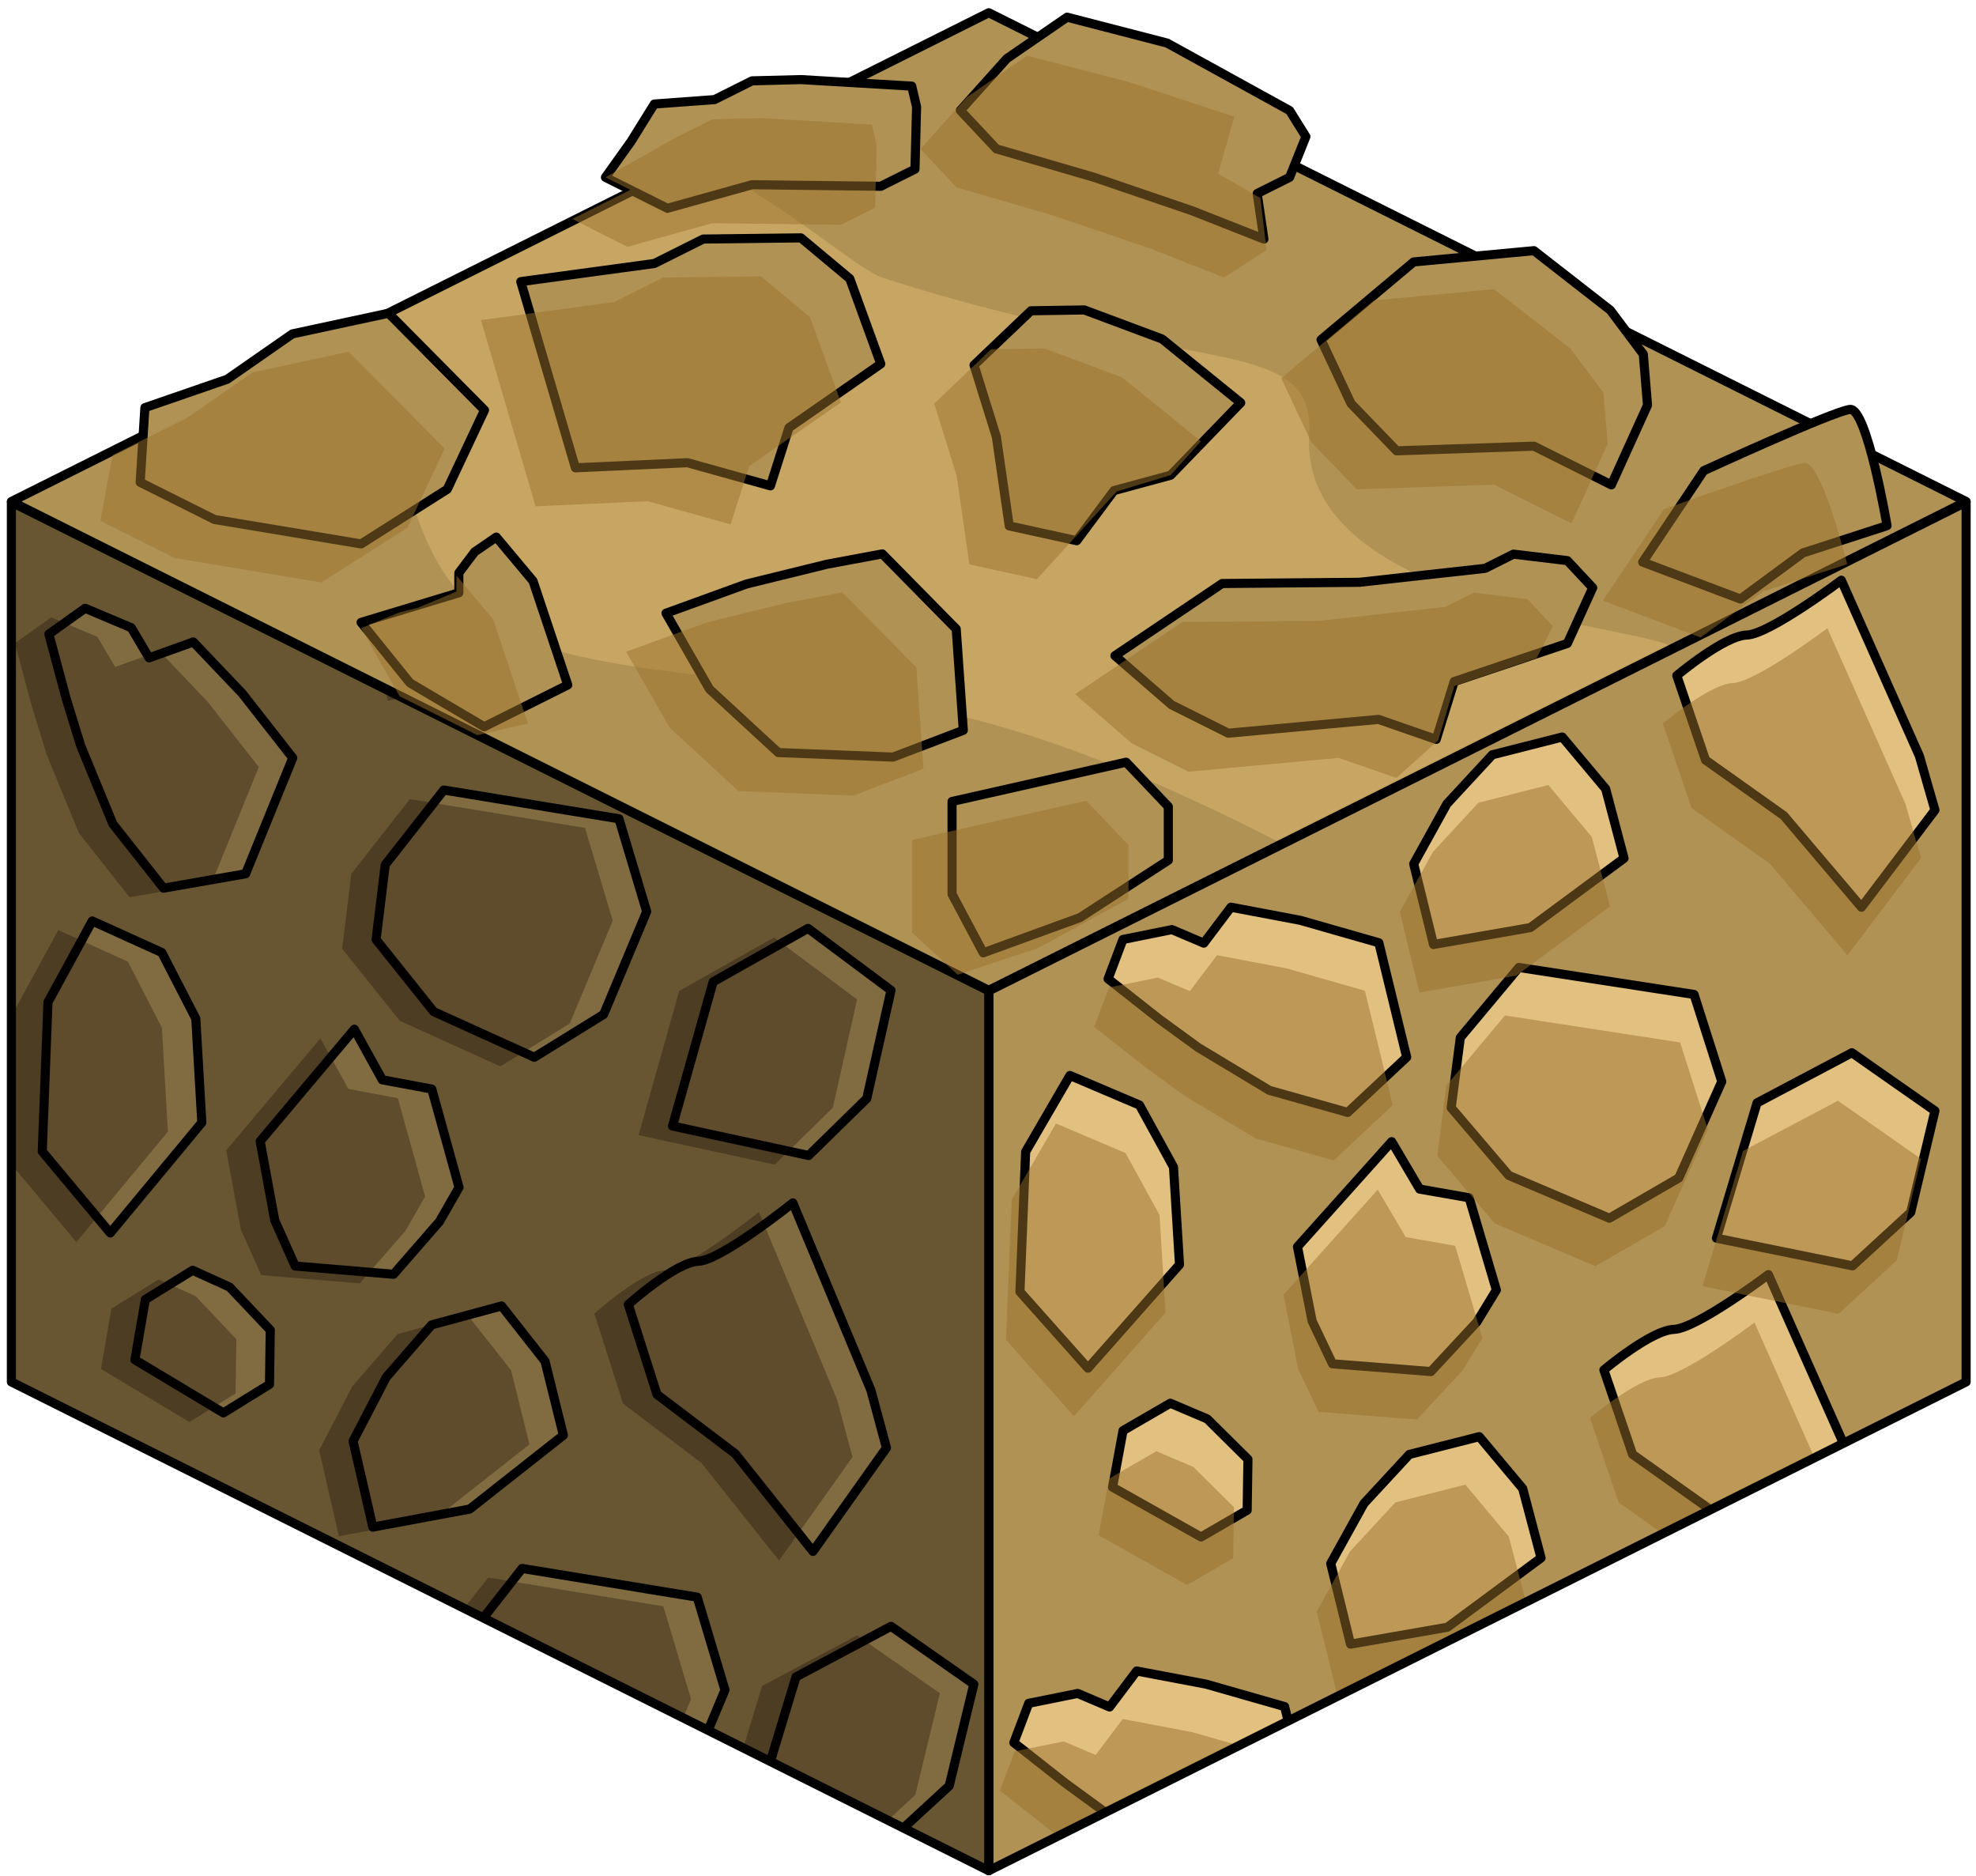 <?xml version="1.0" encoding="UTF-8" standalone="no"?><!DOCTYPE svg PUBLIC "-//W3C//DTD SVG 1.1//EN" "http://www.w3.org/Graphics/SVG/1.1/DTD/svg11.dtd"><svg width="100%" height="100%" viewBox="0 0 217 206" version="1.1" xmlns="http://www.w3.org/2000/svg" xmlns:xlink="http://www.w3.org/1999/xlink" xml:space="preserve" xmlns:serif="http://www.serif.com/" style="fill-rule:evenodd;clip-rule:evenodd;stroke-linecap:round;stroke-linejoin:round;stroke-miterlimit:1.5;"><g id="Dirt_Block02"><g><g><path d="M215.914,55.132l0,96.598l-107.331,53.666l0,-96.598l107.331,-53.666Z" style="fill:#b09255;"/><clipPath id="_clip1"><path d="M215.914,55.132l0,96.598l-107.331,53.666l0,-96.598l107.331,-53.666Z"/></clipPath><g clip-path="url(#_clip1)"><path d="M114.111,236.286l-7.471,-8.393l0.629,-15.38l4.861,-8.365l7.639,3.248l3.734,6.805l0.66,10.712l-10.052,11.373" style="fill:#e1c080;stroke:#000;stroke-width:1px;"/><path d="M137.651,206.002l6.48,-6.062l-3.057,-12.565l-8.623,-2.464l-7.622,-1.443l-2.977,3.951l-3.5,-1.489l-5.378,1.086l-1.634,4.319l5.651,4.448l4.24,3.091l7.817,4.704l8.603,2.424Z" style="fill:#e1c080;stroke:#000;stroke-width:1px;"/><path d="M174.638,212.307l7.62,-4.416l4.724,-10.592l-3.045,-9.558l-19.233,-2.963l-6.432,7.696l-1.006,7.709l6.329,7.428l11.043,4.696Z" style="fill:#e1c080;stroke:#000;stroke-width:1px;"/><path d="M196.414,175.847l8.068,-10.665l-1.706,-5.942l-8.575,-19.294c0,0 -7.897,5.94 -10.383,6.016c-2.485,0.077 -7.683,4.453 -7.683,4.453l3.152,9.268l8.6,6.112l8.527,10.052Z" style="fill:#e1c080;stroke:#000;stroke-width:1px;"/><path d="M148.311,180.519l10.639,-1.857l10.285,-7.606l-2.017,-7.625l-4.768,-5.692l-7.68,1.95l-4.984,5.389l-3.648,6.588l2.173,8.853" style="fill:#e1c080;stroke:#000;stroke-width:1px;"/><path d="M207.123,208.033l-9.119,-6.381l-10.414,5.504l-4.461,14.856l14.945,3.037l6.387,-5.87l2.662,-11.146" style="fill:#e1c080;stroke:#000;stroke-width:1px;"/><path d="M119.477,150.221l-7.47,-8.393l0.628,-15.38l4.862,-8.365l7.638,3.248l3.735,6.804l0.66,10.713l-10.053,11.373" style="fill:#e1c080;stroke:#000;stroke-width:1px;"/><path d="M131.896,168.753l-9.714,-5.466l1.146,-6.212l5.191,-3.008l4.057,1.725l4.47,4.429l-0.085,5.597l-5.065,2.935Z" style="fill:#e1c080;stroke:#000;stroke-width:1px;"/><path d="M162.179,145.158l-5.042,5.431l-10.806,-0.849l-2.237,-4.698l-1.606,-8.155l10.344,-11.542l3.07,5.211l5.436,0.955l2.991,10.126l-2.15,3.521" style="fill:#e1c080;stroke:#000;stroke-width:1px;"/><path d="M147.999,122.138l6.479,-6.062l-3.056,-12.565l-8.623,-2.463l-7.623,-1.443l-2.976,3.95l-3.5,-1.489l-5.379,1.086l-1.633,4.32l5.65,4.447l4.241,3.091l7.816,4.704l8.604,2.424Z" style="fill:#e1c080;stroke:#000;stroke-width:1px;"/><path d="M176.737,133.753l7.62,-4.416l4.724,-10.593l-3.045,-9.557l-19.234,-2.964l-6.431,7.697l-1.006,7.709l6.329,7.427l11.043,4.697Z" style="fill:#e1c080;stroke:#000;stroke-width:1px;"/><path d="M204.421,99.609l8.069,-10.664l-1.707,-5.942l-8.574,-19.295c0,0 -7.897,5.94 -10.383,6.017c-2.486,0.076 -7.683,4.452 -7.683,4.452l3.152,9.269l8.6,6.112l8.526,10.051Z" style="fill:#e1c080;stroke:#000;stroke-width:1px;"/><path d="M157.424,103.7l10.639,-1.857l10.285,-7.605l-2.017,-7.626l-4.768,-5.692l-7.679,1.951l-4.985,5.388l-3.648,6.589l2.173,8.852" style="fill:#e1c080;stroke:#000;stroke-width:1px;"/><path d="M212.49,121.968l-9.119,-6.382l-10.415,5.505l-4.461,14.856l14.945,3.037l6.388,-5.87l2.662,-11.146" style="fill:#e1c080;stroke:#000;stroke-width:1px;"/><path d="M124.997,260.089l-9.714,-5.466l1.146,-6.212l5.191,-3.008l4.057,1.725l4.47,4.429l-0.085,5.597l-5.065,2.935Zm30.283,-23.595l-5.042,5.431l-10.806,-0.849l-2.238,-4.698l-1.605,-8.155l10.344,-11.542l3.07,5.211l5.436,0.955l2.991,10.126l-2.15,3.521Zm-42.702,5.063l-7.471,-8.393l0.629,-15.38l4.861,-8.365l7.639,3.248l3.734,6.804l0.661,10.713l-10.053,11.373Zm93.013,-28.253l-2.663,11.146l-6.387,5.87l-14.945,-3.037l4.461,-14.856l10.414,-5.504l9.12,6.381Zm-32.486,4.274l7.621,-4.416l4.724,-10.592l-3.045,-9.558l-19.234,-2.963l-6.432,7.696l-1.005,7.709l6.328,7.428l11.043,4.696Zm-36.986,-6.305l6.48,-6.062l-3.057,-12.565l-8.623,-2.464l-7.622,-1.443l-2.977,3.95l-3.5,-1.488l-5.378,1.086l-1.634,4.319l5.651,4.448l4.24,3.091l7.816,4.704l8.604,2.424Zm10.659,-25.483l10.639,-1.857l10.285,-7.606l-2.016,-7.625l-4.769,-5.692l-7.679,1.95l-4.985,5.389l-3.648,6.588l2.173,8.853Zm48.103,-4.672l8.069,-10.665l-1.707,-5.942l-8.574,-19.294c0,0 -7.897,5.94 -10.383,6.016c-2.486,0.077 -7.683,4.453 -7.683,4.453l3.152,9.268l8.6,6.112l8.526,10.052Zm-64.518,-7.094l-9.713,-5.466l1.146,-6.212l5.191,-3.008l4.056,1.725l4.471,4.429l-0.085,5.597l-5.066,2.935Zm30.284,-23.595l-5.042,5.431l-10.806,-0.849l-2.238,-4.698l-1.605,-8.155l10.343,-11.542l3.071,5.211l5.436,0.955l2.99,10.126l-2.149,3.521Zm-42.702,5.063l-7.471,-8.393l0.629,-15.38l4.861,-8.365l7.639,3.248l3.734,6.804l0.66,10.713l-10.052,11.373Zm93.012,-28.253l-2.662,11.146l-6.387,5.87l-14.945,-3.037l4.461,-14.856l10.414,-5.505l9.119,6.382Zm-35.753,11.785l7.621,-4.416l4.724,-10.593l-3.046,-9.557l-19.233,-2.964l-6.432,7.697l-1.006,7.709l6.329,7.427l11.043,4.697Zm-28.738,-11.615l6.48,-6.062l-3.057,-12.565l-8.623,-2.463l-7.622,-1.443l-2.977,3.95l-3.5,-1.489l-5.378,1.086l-1.634,4.319l5.651,4.448l4.24,3.091l7.816,4.704l8.604,2.424Zm9.426,-18.438l10.639,-1.857l10.284,-7.605l-2.016,-7.626l-4.769,-5.692l-7.679,1.951l-4.985,5.388l-3.648,6.589l2.174,8.852Zm46.997,-4.091l8.068,-10.664l-1.706,-5.942l-8.575,-19.295c0,0 -7.897,5.94 -10.383,6.017c-2.485,0.076 -7.683,4.452 -7.683,4.452l3.152,9.269l8.6,6.112l8.527,10.051Z" style="fill:#9b712c;fill-opacity:0.5;"/></g><path d="M215.914,55.132l0,96.598l-107.331,53.666l0,-96.598l107.331,-53.666Z" style="fill:none;stroke:#000;stroke-width:1px;"/></g><path d="M1.251,55.132l107.332,53.666l0,96.598l-107.332,-53.666l0,-96.598" style="fill:#685632;"/><clipPath id="_clip2"><path d="M1.251,55.132l107.332,53.666l0,96.598l-107.332,-53.666l0,-96.598"/></clipPath><g clip-path="url(#_clip2)"><path d="M6.744,227.109l-7.471,-8.946l0.629,-16.394l4.861,-8.916l7.639,3.463l3.734,7.252l0.66,11.418l-10.052,12.123" style="fill:#816b40;stroke:#000;stroke-width:1px;"/><path d="M49.446,221.712l-5.042,5.788l-10.806,-0.904l-2.238,-5.008l-1.605,-8.692l10.343,-12.302l3.071,5.554l5.436,1.018l2.99,10.793l-2.149,3.753" style="fill:#816b40;stroke:#000;stroke-width:1px;"/><path d="M30.284,194.829l6.48,-6.461l-3.056,-13.393l-8.623,-2.625l-7.623,-1.538l-2.976,4.21l-3.5,-1.587l-5.379,1.157l-1.634,4.605l5.651,4.741l4.24,3.294l7.817,5.013l8.603,2.584Z" style="fill:#816b40;stroke:#000;stroke-width:1px;"/><path d="M67.271,201.55l7.62,-4.707l4.724,-11.29l-3.045,-10.187l-19.233,-3.159l-6.432,8.204l-1.006,8.216l6.329,7.917l11.043,5.006Z" style="fill:#816b40;stroke:#000;stroke-width:1px;"/><path d="M89.279,170.335l8.069,-11.367l-1.707,-6.334l-8.574,-20.565c0,0 -7.897,6.331 -10.383,6.413c-2.486,0.081 -7.683,4.745 -7.683,4.745l3.152,9.88l8.6,6.514l8.526,10.714Z" style="fill:#816b40;stroke:#000;stroke-width:1px;"/><path d="M40.944,167.668l10.639,-1.98l10.285,-8.106l-2.017,-8.128l-4.768,-6.067l-7.679,2.079l-4.985,5.743l-3.648,7.023l2.173,9.436" style="fill:#816b40;stroke:#000;stroke-width:1px;"/><path d="M106.943,184.913l-9.094,-6.35l-10.432,5.551l-4.516,14.884l14.93,2.979l6.408,-5.899l2.704,-11.165" style="fill:#816b40;stroke:#000;stroke-width:1px;"/><path d="M12.11,135.374l-7.47,-8.945l0.628,-16.394l4.862,-8.916l7.638,3.463l3.735,7.252l0.66,11.418l-10.053,12.122" style="fill:#816b40;stroke:#000;stroke-width:1px;"/><path d="M24.529,155.127l-9.713,-5.827l1.145,-6.62l5.192,-3.207l4.056,1.839l4.47,4.721l-0.084,5.965l-5.066,3.129Z" style="fill:#816b40;stroke:#000;stroke-width:1px;"/><path d="M48.261,134.121l-5.042,5.788l-10.806,-0.904l-2.238,-5.008l-1.605,-8.692l10.344,-12.302l3.07,5.554l5.436,1.018l2.991,10.793l-2.15,3.753" style="fill:#816b40;stroke:#000;stroke-width:1px;"/><path d="M17.959,97.515l9.013,-1.578l5.176,-12.725l-5.559,-7.095l-5.363,-5.631l-4.853,1.742l-1.958,-3.306l-5.069,-2.136l-3.979,2.835l1.911,7.124l1.585,5.13l3.529,8.59l5.567,7.05Z" style="fill:#816b40;stroke:#000;stroke-width:1px;"/><path d="M58.672,116.083l7.621,-4.707l4.724,-11.29l-3.045,-10.187l-19.234,-3.159l-6.432,8.204l-1.006,8.216l6.329,7.917l11.043,5.006Z" style="fill:#816b40;stroke:#000;stroke-width:1px;"/><path d="M94.413,70.954l8.069,-11.367l-1.706,-6.334l-8.575,-20.565c0,0 -7.897,6.331 -10.383,6.413c-2.486,0.082 -7.683,4.745 -7.683,4.745l3.152,9.88l8.6,6.514l8.526,10.714Z" style="fill:#816b40;stroke:#000;stroke-width:1px;"/><path d="M46.311,75.934l10.639,-1.98l10.284,-8.106l-2.016,-8.128l-4.769,-6.067l-7.679,2.079l-4.985,5.743l-3.648,7.023l2.174,9.436" style="fill:#816b40;stroke:#000;stroke-width:1px;"/><path d="M97.849,108.733l-9.119,-6.802l-10.414,5.868l-4.461,15.834l14.945,3.237l6.387,-6.256l2.662,-11.881" style="fill:#816b40;stroke:#000;stroke-width:1px;"/><path d="M15.436,247.863l-9.714,-5.827l1.146,-6.621l5.191,-3.206l4.057,1.839l4.47,4.721l-0.085,5.965l-5.065,3.129Zm30.283,-25.149l-5.042,5.788l-10.806,-0.905l-2.238,-5.007l-1.605,-8.693l10.344,-12.302l3.07,5.555l5.436,1.018l2.991,10.793l-2.15,3.753Zm-42.702,5.396l-7.471,-8.946l0.629,-16.393l4.861,-8.916l7.639,3.462l3.734,7.253l0.661,11.418l-10.053,12.122Zm100.199,-42.196l-2.704,11.165l-6.408,5.9l-14.93,-2.979l4.516,-14.885l10.433,-5.55l9.093,6.349Zm-39.672,16.637l7.621,-4.706l4.724,-11.29l-3.045,-10.188l-19.234,-3.158l-6.432,8.204l-1.005,8.216l6.328,7.917l11.043,5.005Zm-36.986,-6.72l6.48,-6.461l-3.057,-13.393l-8.623,-2.626l-7.622,-1.538l-2.977,4.211l-3.5,-1.587l-5.378,1.157l-1.634,4.604l5.651,4.741l4.24,3.294l7.816,5.014l8.604,2.584Zm58.995,-24.495l8.068,-11.367l-1.706,-6.333l-8.575,-20.565c0,0 -7.897,6.331 -10.383,6.413c-2.486,0.081 -7.683,4.745 -7.683,4.745l3.152,9.88l8.6,6.514l8.527,10.713Zm-48.336,-2.667l10.639,-1.979l10.285,-8.106l-2.016,-8.128l-4.769,-6.067l-7.679,2.079l-4.985,5.743l-3.648,7.023l2.173,9.435Zm-16.415,-12.54l-9.713,-5.827l1.146,-6.621l5.191,-3.206l4.056,1.839l4.471,4.721l-0.085,5.965l-5.066,3.129Zm23.732,-21.006l-5.042,5.788l-10.805,-0.905l-2.238,-5.007l-1.605,-8.693l10.343,-12.302l3.071,5.555l5.435,1.018l2.991,10.793l-2.15,3.753Zm-36.15,1.253l-7.471,-8.946l0.629,-16.393l4.861,-8.916l7.639,3.462l3.734,7.253l0.66,11.418l-10.052,12.122Zm85.739,-26.641l-2.663,11.881l-6.387,6.256l-14.945,-3.237l4.461,-15.834l10.415,-5.868l9.119,6.802Zm-39.177,7.35l7.62,-4.707l4.724,-11.29l-3.045,-10.188l-19.234,-3.158l-6.431,8.204l-1.006,8.216l6.329,7.917l11.043,5.006Zm-40.714,-18.568l9.014,-1.578l5.175,-12.725l-5.559,-7.096l-5.363,-5.63l-4.853,1.742l-1.957,-3.307l-5.07,-2.136l-3.979,2.836l1.911,7.124l1.585,5.13l3.529,8.589l5.567,7.051Zm28.352,-21.582l10.639,-1.979l10.285,-8.106l-2.017,-8.128l-4.768,-6.067l-7.679,2.079l-4.985,5.743l-3.648,7.023l2.173,9.435Zm48.103,-4.98l8.069,-11.367l-1.707,-6.333l-8.575,-20.565c0,0 -7.897,6.331 -10.383,6.413c-2.485,0.081 -7.683,4.745 -7.683,4.745l3.152,9.88l8.6,6.514l8.527,10.713Z" style="fill:#0a0500;fill-opacity:0.3;"/></g><path d="M1.251,55.132l107.332,53.666l0,96.598l-107.332,-53.666l0,-96.598" style="fill:none;stroke:#000;stroke-width:1px;"/></g><path d="M215.914,55.064l-107.331,-53.665l-107.332,53.665l107.332,53.666l107.331,-53.666Z" style="fill:#c7a664;"/><clipPath id="_clip3"><path d="M215.914,55.064l-107.331,-53.665l-107.332,53.665l107.332,53.666l107.331,-53.666Z"/></clipPath><g clip-path="url(#_clip3)"><path d="M-10.777,22.174c0,0 25.753,7.572 44.228,16.791c10.716,5.347 10.435,12.284 12.301,17.627c6.806,19.49 22.136,14.676 56.519,21.33c14.621,2.83 30.458,10.551 38.511,14.708c16.652,8.596 35.774,8.946 35.774,8.946l-153.846,33.017l-67.966,-77.833l34.479,-34.586Z" style="fill:#b09255;"/><path d="M183.714,71.164c-1.62,-2.35 -41.139,-4.125 -39.942,-23.447c0.692,-11.186 -13.275,-6.448 -46.624,-17.141c-3.267,-1.048 -10.018,-7.712 -20.765,-13.078c-26.493,-13.227 -64.206,-12.397 -64.206,-12.397l153.224,-35.789l73.088,90.564l-54.775,11.288Z" style="fill:#b09255;"/></g><path d="M215.914,55.064l-107.331,-53.665l-107.332,53.665l107.332,53.666l107.331,-53.666Z" style="fill:none;stroke:#000;stroke-width:1px;"/><g><g><path d="M23.556,57.037l-8.162,-4.081l0.518,-8.197l9.044,-3.122l7.158,-4.979l10.549,-2.267l10.545,10.639l-4.09,8.688l-9.462,6.002l-16.1,-2.683Z" style="fill:#b09255;stroke:#000;stroke-width:1px;"/><path d="M71.855,28.931l-14.664,1.991l5.999,20.444l12.296,-0.564l9.122,2.542l2.035,-6.384l10.081,-7.005l-3.402,-9.357l-5.367,-4.48l-10.733,0.13l-5.367,2.683Z" style="fill:#b09255;stroke:#000;stroke-width:1px;"/><path d="M96.724,20.453l-14.135,-0.172l-9.298,2.591l-3.036,-1.518l-3.766,-1.883l2.821,-3.956l2.545,-4.094l6.616,-0.486l4.118,-2.059l5.366,-0.138l12.169,0.717l0.532,2.274l-0.175,6.845l-3.757,1.879Z" style="fill:#b09255;stroke:#000;stroke-width:1px;"/><path d="M128.173,4.728l-10.989,-2.842l-6.619,4.549l-5.099,5.691l3.955,4.218l10.734,3.127l10.733,3.661l7.91,3.117l-0.735,-4.999l3.558,-1.779l1.788,-4.472l-1.788,-2.863l-13.448,-7.408" style="fill:#b09255;stroke:#000;stroke-width:1px;"/><path d="M119.075,34.029l8.543,3.192l8.636,7.001l-7.698,7.955l-6.216,1.686l-4.098,5.503l-7.41,-1.624l-1.411,-9.773l-2.455,-7.886l6.251,-5.96l5.858,-0.094Z" style="fill:#b09255;stroke:#000;stroke-width:1px;"/><path d="M168.454,27.521l-13.211,1.238l-10.168,8.539l3.293,7.013l5.008,5.187l15.078,-0.511l8.504,4.252l3.968,-8.749l-0.46,-5.597l-3.623,-4.834l-8.389,-6.538Z" style="fill:#b09255;stroke:#000;stroke-width:1px;"/><path d="M149.292,63.934l-15.078,0.133l-11.774,7.927l6.219,5.395l6.229,3.114l16.5,-1.517l6.332,2.2l1.976,-6.354l12.428,-4.186l2.784,-6.112l-2.786,-2.98l-5.914,-0.711l-3.121,1.56l-13.795,1.531" style="fill:#b09255;stroke:#000;stroke-width:1px;"/><path d="M203.161,44.951c-1.868,0.206 -16.057,6.73 -16.057,6.73l-6.708,10.037l10.733,4.05l6.868,-5.059l9.232,-2.991c0,0 -2.201,-12.972 -4.068,-12.767Z" style="fill:#b09255;stroke:#000;stroke-width:1px;"/><path d="M96.895,60.815l8.114,8.245l0.779,11.123l-7.715,2.943l-12.603,-0.499l-7.551,-6.957l-4.782,-8.342l8.837,-3.207l8.82,-2.168l6.101,-1.138" style="fill:#b09255;stroke:#000;stroke-width:1px;"/><path d="M54.502,58.968l4.035,4.826l3.813,11.412l-9.177,4.588l-8.15,-4.808l-5.367,-6.651l10.733,-3.248l0,-2.182l1.741,-2.314l2.372,-1.623Z" style="fill:#b09255;stroke:#000;stroke-width:1px;"/><path d="M123.669,83.686l4.634,4.876l0,5.89l-9.703,6.294l-10.622,3.868l-3.426,-6.438l0,-10.177l19.117,-4.313Z" style="fill:#b09255;stroke:#000;stroke-width:1px;"/></g><g><g opacity="0.5"><path d="M19.182,61.264l-8.163,-4.081l1.353,-7.224l8.209,-4.095l7.159,-4.979l10.548,-2.267l10.546,10.639l-4.09,8.689l-9.462,6.002l-16.1,-2.684Z" style="fill:#9b712c;"/><path d="M67.481,33.159l-14.664,1.99l5.999,20.445l12.295,-0.564l9.123,2.541l2.034,-6.384l10.081,-7.005l-3.402,-9.357l-5.366,-4.48l-10.733,0.131l-5.367,2.683Z" style="fill:#9b712c;"/><path d="M92.349,24.681l-14.135,-0.173l-9.298,2.591l-3.035,-1.518l-3.039,-1.539l6.394,-3.198l-2.747,-1.373l7.608,-4.309l4.117,-2.059l5.367,-0.138l12.168,0.718l0.532,2.273l-0.174,6.846l-3.758,1.879Z" style="fill:#9b712c;"/><path d="M123.799,8.956l-10.99,-2.843l-6.618,4.549l-5.1,5.692l3.956,4.218l10.733,3.126l10.733,3.661l7.91,3.117l4.671,-3.021l-0.684,-5.709l-4.64,-2.676l1.788,-6.261l-11.759,-3.853" style="fill:#9b712c;"/><path d="M114.7,38.256l8.543,3.192l8.637,7.002l-3.32,3.714l-5.923,1.796l-8.77,9.633l-7.409,-1.623l-1.411,-9.774l-2.455,-7.885l6.25,-5.961l5.858,-0.094Z" style="fill:#9b712c;"/><path d="M164.079,31.748l-13.21,1.239l-10.169,8.538l3.294,7.013l5.008,5.188l15.077,-0.512l8.505,4.253l3.967,-8.75l-0.46,-5.596l-3.623,-4.834l-8.389,-6.539Z" style="fill:#9b712c;"/><path d="M144.917,68.162l-15.077,0.132l-11.775,7.927l6.22,5.395l6.228,3.114l16.5,-1.517l6.333,2.201l4.593,-4.118l1.769,-5.968l9.05,-3.08l1.776,-3.487l-2.787,-2.979l-5.914,-0.712l-3.12,1.561l-13.796,1.531" style="fill:#9b712c;"/><path d="M198.168,50.824c-1.867,0.206 -15.438,5.084 -15.438,5.084l-6.709,10.037l10.733,4.051l6.868,-5.06l9.232,-2.99c0,0 -2.818,-11.327 -4.686,-11.122Z" style="fill:#9b712c;"/><path d="M92.52,65.043l8.114,8.245l0.779,11.123l-7.714,2.942l-12.603,-0.498l-7.551,-6.958l-4.782,-8.342l8.836,-3.206l8.821,-2.168l6.1,-1.138" style="fill:#9b712c;"/><path d="M50.128,63.196l4.035,4.826l3.812,11.411l-5.545,1.288l-8.541,-4.27l-4.233,-7.483l4.233,-1.739l2.016,-0.503l4.214,-1.769l0.009,-1.761Z" style="fill:#9b712c;"/><path d="M119.294,87.914l4.635,4.875l0,5.89l-9.973,5.43l-8.784,2.916l-4.995,-4.621l0,-10.178l19.117,-4.312Z" style="fill:#9b712c;"/></g></g></g></g></svg>